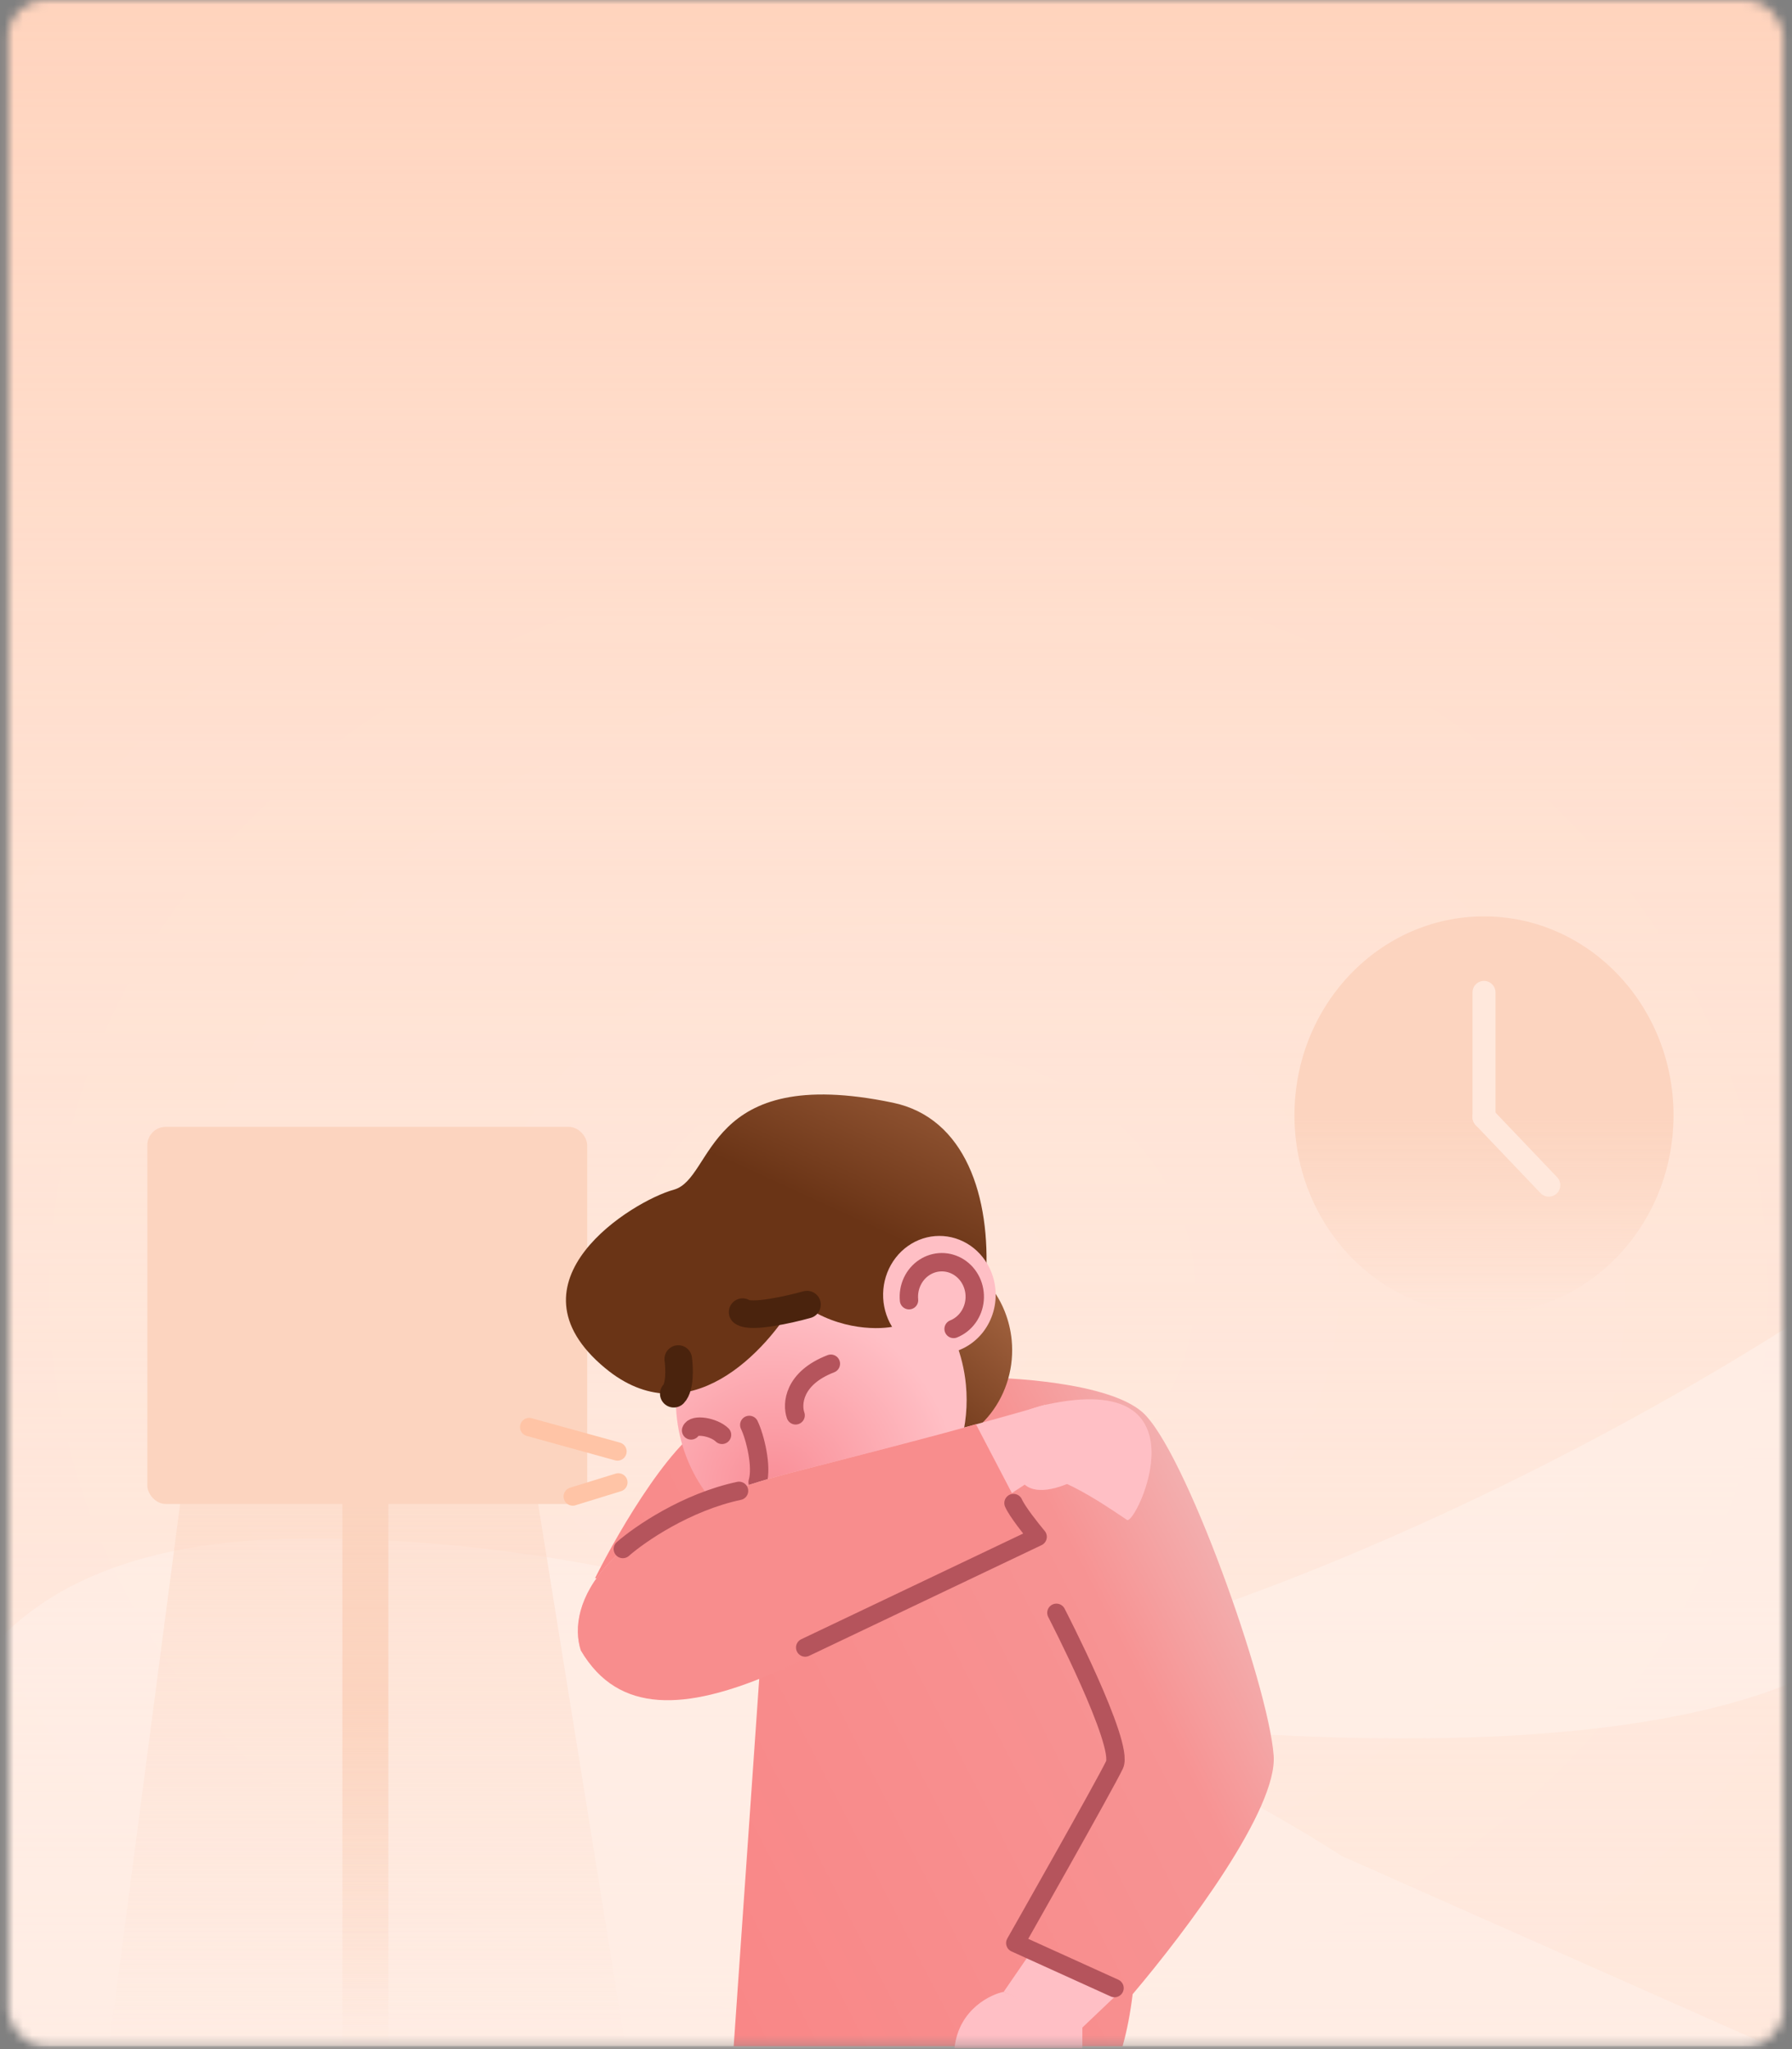 <svg width="195" height="223" viewBox="0 0 195 223" fill="none" xmlns="http://www.w3.org/2000/svg">
<rect x="0" y="0" width="195" height="223" fill="#808080" stroke="none"/>
<mask id="mask0" mask-type="alpha" maskUnits="userSpaceOnUse" x="0" y="0" width="195" height="223">
<rect x="0.875" y="0.021" width="193.196" height="222.683" rx="4" fill="#FFE8DC"/>
</mask>
<g mask="url(#mask0)">
<rect x="-1.984" y="-8.736" width="198.913" height="231.439" fill="url(#paint0_radial)"/>
<rect x="-1.984" y="-8.736" width="198.913" height="231.439" fill="url(#paint1_linear)"/>
<path d="M31 167.496C78.6 166.296 127.5 189.996 146 201.996L203.5 227.496H-3C-11.5 207.996 -16.6 168.696 31 167.496Z" fill="#FFF2EC" fill-opacity="0.5"/>
<path d="M39.756 163.533V223.162" stroke="url(#paint2_linear)" stroke-width="5"/>
<path d="M19.619 163.533H58.532L68.092 222.958H11.836L19.619 163.533Z" fill="url(#paint3_linear)"/>
<rect x="16.033" y="122.64" width="47.863" height="41.046" rx="2" fill="#FCD4BF"/>
<ellipse cx="161.483" cy="121.381" rx="20.624" ry="21.646" fill="url(#paint4_linear)"/>
<path d="M161.483 108.006V121.586" stroke="#FFE8DC" stroke-width="2.5" stroke-linecap="round"/>
<path d="M168.537 128.988L161.484 121.586" stroke="#FFE8DC" stroke-width="2.5" stroke-linecap="round"/>
<path d="M193.632 144.986C222.459 126.892 265.701 131.313 283.719 135.786C311.933 144.986 304.164 166.965 296.753 176.804C275.03 168.242 226.293 156.256 205.133 176.804C178.682 202.488 70.577 179.871 91.278 182.554C111.979 185.237 157.597 167.603 193.632 144.986Z" fill="#FFF2EC" fill-opacity="0.59"/>
<path d="M64.758 171.753C67.384 166.477 73.708 155.641 77.988 154.497C82.269 153.354 97.866 150.958 105.13 149.903C109.994 149.834 120.637 150.495 124.295 153.68C128.867 157.662 138.011 183.291 138.595 191.05C139.034 196.879 129.157 210.066 123.252 217.035C123.003 219.069 122.645 220.98 122.154 222.703H79.837L83.144 175.122L64.758 171.753Z" fill="url(#paint5_linear)"/>
<path fill-rule="evenodd" clip-rule="evenodd" d="M110.087 145.843C109.88 143.695 109.069 141.66 107.757 139.995C106.445 138.33 104.691 137.11 102.717 136.489C100.743 135.869 98.638 135.876 96.667 136.509C94.697 137.142 92.949 138.374 91.646 140.047C90.343 141.721 89.543 143.762 89.347 145.911C89.151 148.061 89.568 150.223 90.545 152.124C91.522 154.025 93.015 155.579 94.836 156.591C96.656 157.602 98.722 158.025 100.773 157.806C102.134 157.661 103.455 157.237 104.66 156.557C105.865 155.878 106.93 154.956 107.795 153.845C108.66 152.734 109.307 151.456 109.701 150.083C110.094 148.71 110.225 147.269 110.087 145.843Z" fill="url(#paint6_linear)"/>
<path fill-rule="evenodd" clip-rule="evenodd" d="M105.107 150.699C104.793 147.437 103.563 144.346 101.572 141.817C99.581 139.288 96.918 137.435 93.921 136.492C90.924 135.549 87.727 135.559 84.735 136.52C81.742 137.481 79.088 139.35 77.109 141.89C75.13 144.431 73.915 147.529 73.616 150.793C73.318 154.057 73.95 157.34 75.433 160.227C76.916 163.113 79.183 165.474 81.947 167.01C84.711 168.547 87.849 169.19 90.962 168.857C95.135 168.412 98.969 166.25 101.621 162.844C104.274 159.439 105.528 155.071 105.107 150.699Z" fill="url(#paint7_radial)"/>
<path d="M86.646 141.428C90.537 144.695 95.271 144.763 97.152 144.389L107.29 139.161C107.826 130.29 105.077 121.664 97.152 120.01C76.567 115.715 77.793 128.256 73.318 129.482C68.843 130.707 54.542 139.488 65.827 148.881C74.855 156.396 83.468 147.043 86.646 141.428Z" fill="url(#paint8_linear)"/>
<path fill-rule="evenodd" clip-rule="evenodd" d="M108.315 140.264C108.19 139.003 107.711 137.808 106.939 136.832C106.166 135.855 105.134 135.14 103.974 134.778C102.814 134.416 101.577 134.422 100.42 134.795C99.263 135.169 98.237 135.894 97.472 136.878C96.708 137.862 96.239 139.061 96.124 140.324C96.01 141.587 96.255 142.857 96.829 143.973C97.404 145.09 98.281 146.003 99.35 146.597C100.42 147.192 101.634 147.44 102.838 147.312C103.64 147.227 104.418 146.977 105.127 146.577C105.836 146.176 106.463 145.633 106.972 144.978C107.481 144.323 107.861 143.57 108.092 142.761C108.322 141.952 108.398 141.104 108.315 140.264Z" fill="#FFBFC5"/>
<path d="M81.534 155.081C82.162 156.394 82.958 159.585 82.444 161.312" stroke="#B5545C" stroke-width="2" stroke-linecap="round" stroke-linejoin="round"/>
<path d="M103.768 144.635C104.393 144.384 104.938 143.955 105.342 143.397C105.746 142.838 105.993 142.173 106.055 141.475C106.117 140.777 105.991 140.076 105.693 139.449C105.394 138.822 104.934 138.295 104.365 137.928C103.795 137.561 103.139 137.368 102.47 137.371C101.802 137.374 101.147 137.573 100.58 137.946C100.014 138.318 99.558 138.849 99.264 139.478C98.97 140.108 98.85 140.81 98.917 141.507" stroke="#B5545C" stroke-width="2" stroke-linecap="round" stroke-linejoin="round"/>
<path d="M78.569 156.162C77.672 155.29 75.481 154.917 75.202 155.679" stroke="#B5545C" stroke-width="2" stroke-linecap="round" stroke-linejoin="round"/>
<path d="M86.577 154.038C86.151 152.824 86.322 150.002 90.412 148.421" stroke="#B5545C" stroke-width="2" stroke-linecap="round" stroke-linejoin="round"/>
<path d="M87.814 141.986C85.868 142.53 81.743 143.456 80.809 142.803" stroke="#4A230D" stroke-width="3" stroke-linecap="round" stroke-linejoin="round"/>
<path d="M73.805 147.908C73.934 148.861 74.019 150.95 73.318 151.686" stroke="#4A230D" stroke-width="3" stroke-linecap="round" stroke-linejoin="round"/>
<path d="M86.355 160.216C65.186 165.607 61.645 174.782 63.202 179.615C71.451 193.828 99.391 168.282 116.707 158.378L113.715 152.89C113.715 152.89 107.523 154.825 86.355 160.216Z" fill="#FFBFC5"/>
<path d="M122.641 165.423C121.863 164.932 115.443 160.318 113.01 160.727C110.189 159.263 106.126 154.556 113.886 152.865C131.689 148.984 123.614 166.035 122.641 165.423Z" fill="#FFBFC5"/>
<path d="M117.096 161.032C115.572 161.883 112.232 163.074 111.064 161.032C109.897 158.99 114.599 160.181 117.096 161.032Z" fill="#FFBFC5"/>
<path d="M86.355 160.215C65.186 165.606 61.645 174.781 63.202 179.614C71.451 193.827 93.164 176.746 112.457 166.996L106.2 155.008C106.2 155.008 103.917 155.742 86.355 160.215Z" fill="#F88D8D"/>
<path d="M87.619 179.309L112.913 167.26C112.199 166.409 110.675 164.483 110.286 163.584" stroke="#B5545C" stroke-width="2" stroke-linecap="round" stroke-linejoin="round"/>
<path d="M67.773 168.587C69.589 166.988 74.661 163.482 80.42 162.257" stroke="#B5545C" stroke-width="2" stroke-linecap="round" stroke-linejoin="round"/>
<path d="M103.865 222.907C104.332 218.578 107.951 217.019 109.216 216.781L117.777 220.354V222.907H103.865Z" fill="#FFBFC5"/>
<path d="M109.216 216.781L112.232 212.39L121.863 216.781L117.679 220.763L109.216 216.781Z" fill="#FFBFC5"/>
<path d="M121.279 216.372L110.48 211.471C110.48 211.471 120.209 194.317 121.279 192.071C122.349 189.825 114.955 175.53 114.955 175.53" stroke="#B5545C" stroke-width="2" stroke-linecap="round" stroke-linejoin="round"/>
<path d="M67.19 157.969L57.586 155.314" stroke="#FFC4A6" stroke-width="2" stroke-linecap="round" stroke-linejoin="round"/>
<path d="M67.287 161.338L62.326 162.87" stroke="#FFC4A6" stroke-width="2" stroke-linecap="round" stroke-linejoin="round"/>
</g>
<defs>
<radialGradient id="paint0_radial" cx="0" cy="0" r="1" gradientUnits="userSpaceOnUse" gradientTransform="translate(98.881 140.591) rotate(90) scale(106.904 123.951)">
<stop stop-color="#FFEAE0"/>
<stop offset="1" stop-color="#FFE8DC"/>
</radialGradient>
<linearGradient id="paint1_linear" x1="97.472" y1="-8.736" x2="97.472" y2="222.703" gradientUnits="userSpaceOnUse">
<stop stop-color="#FFD2BB"/>
<stop offset="1" stop-color="#FFE8DC" stop-opacity="0"/>
</linearGradient>
<linearGradient id="paint2_linear" x1="40.256" y1="185.333" x2="40.256" y2="223.162" gradientUnits="userSpaceOnUse">
<stop stop-color="#FCD4BF"/>
<stop offset="1" stop-color="#FCD4BF" stop-opacity="0"/>
</linearGradient>
<linearGradient id="paint3_linear" x1="42.966" y1="163.533" x2="42.966" y2="222.958" gradientUnits="userSpaceOnUse">
<stop stop-color="#FCD4BF" stop-opacity="0.47"/>
<stop offset="1" stop-color="#FCD4BF" stop-opacity="0"/>
</linearGradient>
<linearGradient id="paint4_linear" x1="161.483" y1="121.381" x2="161.483" y2="143.027" gradientUnits="userSpaceOnUse">
<stop stop-color="#FCD4BF"/>
<stop offset="1" stop-color="#FCD4BF" stop-opacity="0"/>
</linearGradient>
<linearGradient id="paint5_linear" x1="138.609" y1="174.746" x2="73.71" y2="208.12" gradientUnits="userSpaceOnUse">
<stop stop-color="#F2B3B3"/>
<stop offset="0.229" stop-color="#F79393"/>
<stop offset="1" stop-color="#F98787"/>
</linearGradient>
<linearGradient id="paint6_linear" x1="111.135" y1="144.746" x2="100.171" y2="157.285" gradientUnits="userSpaceOnUse">
<stop stop-color="#9E5F3C"/>
<stop offset="0" stop-color="#9E5F3C"/>
<stop offset="1" stop-color="#6A3416"/>
</linearGradient>
<radialGradient id="paint7_radial" cx="0" cy="0" r="1" gradientUnits="userSpaceOnUse" gradientTransform="translate(84.231 161.746) rotate(49.594) scale(20.027 19.933)">
<stop stop-color="#F98E97"/>
<stop offset="1" stop-color="#FFBFC5"/>
</radialGradient>
<linearGradient id="paint8_linear" x1="100.309" y1="113.746" x2="83.141" y2="151.075" gradientUnits="userSpaceOnUse">
<stop stop-color="#9E5F3C"/>
<stop offset="0.495" stop-color="#6A3416"/>
</linearGradient>
</defs>
</svg>
